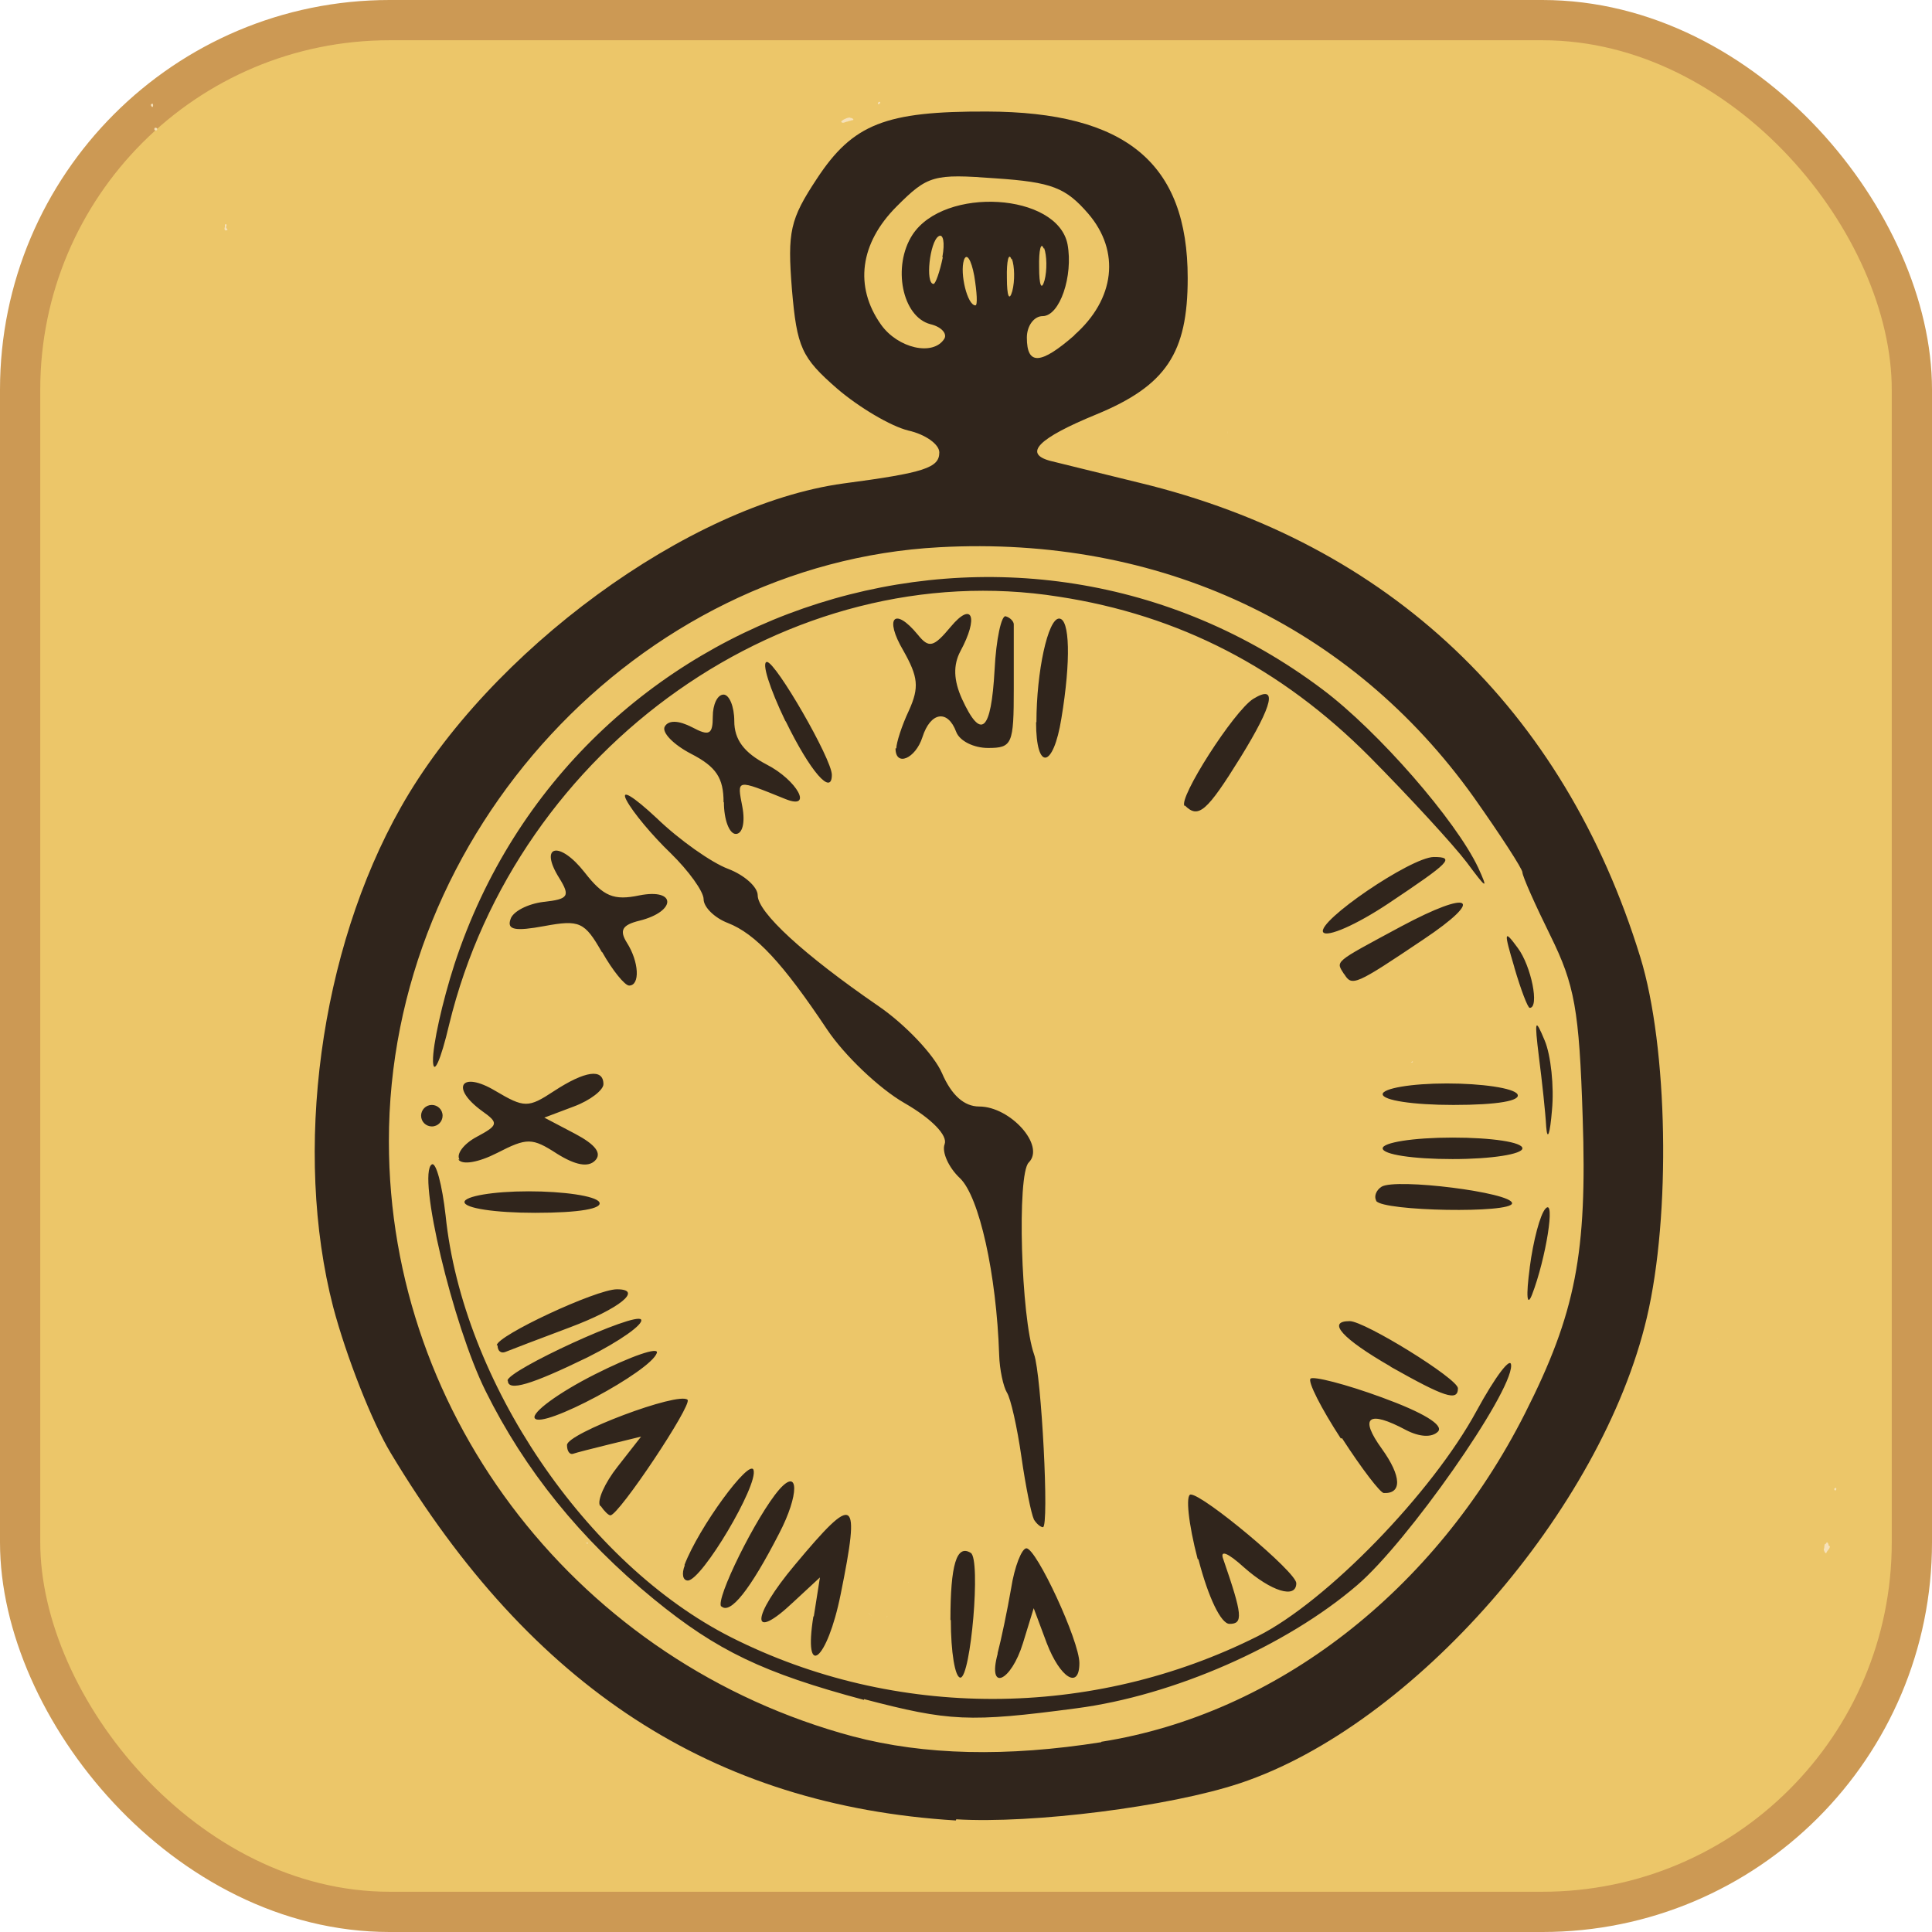 <?xml version="1.0" encoding="UTF-8" standalone="no"?>
<!-- Created with Inkscape (http://www.inkscape.org/) -->

<svg
 xmlns:dc="http://purl.org/dc/elements/1.1/"
 xmlns:cc="http://creativecommons.org/ns#"
 xmlns:rdf="http://www.w3.org/1999/02/22-rdf-syntax-ns#"
 xmlns:svg="http://www.w3.org/2000/svg"
 xmlns="http://www.w3.org/2000/svg"
 version="1.0"
 width="100%"
 height="100%"
 viewBox="0 0 48 48"
 id="ontology">
<defs
 id="defs2385" />
<rect
 width="47"
 height="47"
 ry="9.18"
 x="0.5"
 y="0.5"
 id="r2393"
 style="fill:#ecc669;fill-opacity:1;fill-rule:nonzero;stroke:#cc9954;stroke-width:1;stroke-linecap:butt;stroke-linejoin:round;stroke-miterlimit:4;stroke-opacity:1;stroke-dasharray:none;stroke-dashoffset:0;marker:none;visibility:visible;display:inline;overflow:visible;enable-background:accumulate" />
<path
 d="m 9.71,31.25 c 0.29,1.71 2.14,3.06 4.41,3.06 2.27,0 4.12,-1.35 4.41,-3.06 l -8.82,0 z"
 id="p3173"
 style="fill:#ecc669;fill-opacity:1;fill-rule:evenodd;stroke:none;marker:none;visibility:visible;display:inline;overflow:visible;enable-background:accumulate" />
<path
 d="m 42.68,33.26 c -0.01,0 -0.02,0 -0.02,-0.01 0.01,0.01 0.01,0.01 0.02,0.01 z"
 id="p3531"
 style="fill:#f6e1b9;stroke:none" />
<path
 d="m 21.85,2.53 c -0.02,0 -0.04,0.02 -0.04,0.04 0.01,0.04 0.05,0.01 0.06,-0.02 0,-0.02 -0.01,-0.02 -0.02,-0.02 z"
 id="p3529"
 style="fill:#f6e1b9;stroke:none" />
<path
 d="m 3.79,2.58 c 0,0 0,0 -0.01,0 C 3.74,2.58 3.74,2.62 3.77,2.65 3.8,2.68 3.81,2.62 3.8,2.59 3.81,2.58 3.8,2.58 3.79,2.58 z"
 id="p3527"
 style="fill:#f6e1b9;stroke:none" />
<path
 d="m 21.11,2.92 c -0.05,0 -0.11,0.03 -0.15,0.05 -0.02,0.02 -0.08,0.04 -0.05,0.07 0.05,0.03 0.1,-0.02 0.15,-0.02 0.03,-0.02 0.06,-0.01 0.09,-0.03 0.02,0 0.03,0 0.05,-0.01 0.01,-0.03 -0.04,-0.05 -0.07,-0.05 0,0 -0.01,-0.01 -0.02,-0.01 z"
 id="p3523"
 style="fill:#f6e1b9;stroke:none" />
<path
 d="M 3.86,3.17 C 3.82,3.18 3.83,3.25 3.87,3.24 3.91,3.25 3.92,3.17 3.88,3.18 3.87,3.18 3.87,3.17 3.86,3.17 z"
 id="p3517"
 style="fill:#f6e1b9;stroke:none" />
<path
 d="m 5.6,5.57 c -0.03,0.02 0,0.06 -0.02,0.09 -0.01,0.04 0.01,0.08 0.05,0.06 0.05,0 0,-0.04 -0.01,-0.06 -0.02,-0.03 0.03,-0.06 0,-0.09 -0.01,0 -0.01,0 -0.02,0 z"
 id="p3515"
 style="fill:#f6e1b9;stroke:none" />
<path
 d="m 25.46,6.68 c -0.01,0 -0.02,0.01 -0.02,0.01 0.01,0 0.02,0 0.02,0 0,0 0,-0.01 0,-0.01 z"
 id="p3513"
 style="fill:#f6e1b9;stroke:none" />
<path
 d="m 25.38,6.72 c -0.02,0 -0.04,0.01 -0.04,0.01 0,0 0.01,0 0.01,0 0,0 0.02,-0.01 0.03,-0.01 z"
 id="p3511"
 style="fill:#f6e1b9;stroke:none" />
<path
 d="m 28.79,8.68 c -0.01,0.01 0,0.01 0.01,0.01 0,0 0,0 0.01,0 -0.01,0 -0.02,-0.01 -0.02,-0.01 z"
 id="p3505"
 style="fill:#f6e1b9;stroke:none" />
<path
 d="m 30.5,10.7 c 0,0.03 0,0.05 -0.01,0.07 0,0 0.01,-0.03 0.01,-0.07 l 0,0 z"
 id="p3503"
 style="fill:#f6e1b9;stroke:none" />
<path
 d="m 37.04,14.13 c 0,0 0,0 0,0 0,0 0,0 0,0 0,0 0,0 0,0 z"
 id="p3491"
 style="fill:#f6e1b9;stroke:none" />
<path
 d="m 35.1,26.36 c -0.02,0.02 -0.03,0.03 -0.05,0.04 0.02,0 0.03,0 0.05,-0.01 l 0,-0.03 z"
 id="p3489"
 style="fill:#f6e1b9;stroke:none" />
<path
 d="m 45.6,36.97 c -0.03,0 -0.04,0.03 -0.02,0.05 0.02,0.03 0.05,-0.01 0.04,-0.04 l 0,-0.01 c -0.01,0 -0.02,-0.01 -0.02,0 z"
 id="p3485"
 style="fill:#f6e1b9;stroke:none" />
<path
 d="m 45.39,38.32 c -0.02,0 -0.02,0.05 -0.05,0.04 -0.02,0.03 -0.01,0.07 -0.02,0.11 -0.02,0.02 0,0.06 0.01,0.08 0.01,0.03 0.04,0.06 0.05,0.02 0.02,-0.05 0.07,-0.08 0.08,-0.13 0.02,-0.04 -0.05,-0.03 -0.03,-0.07 -0.01,-0.01 -0.01,-0.03 -0.02,-0.04 -0.01,-0.01 -0.01,-0.01 -0.02,-0.01 z"
 id="p3481"
 style="fill:#f6e1b9;stroke:none" />
<path
 d="m 14.55,38.33 c 0,0 0,0.01 0,0.01 0,0.01 0,0.01 0,0.01 0,0 0,0 0,-0.01 0.02,0.01 0.03,0.01 0.06,0.01 l 0,-0.02 -0.05,0 c 0.01,0 0.01,0.02 -0.01,0.01 0,0 0,-0.01 0,-0.01 l 0,0 z"
 id="p3479"
 style="fill:#f6e1b9;stroke:none" />
<path
 d="m 18.33,39.14 c -0.01,0 -0.01,0 -0.01,0 0,0 0.01,0 0.02,0 0,0 -0.01,0 -0.01,0 z"
 id="p3477"
 style="fill:#f6e1b9;stroke:none" />
<path
 d="m 18.28,39.16 c -0.05,0 -0.1,0.01 -0.12,0.03 -0.06,0.03 -0.08,0.04 -0.09,0.05 l 0.01,0 c 0,0 0,0 0,0 0.02,-0.02 0.11,-0.06 0.2,-0.08 z"
 id="p3475"
 style="fill:#f6e1b9;stroke:none" />
<path
 d="m 22.57,39.31 c 0,0 0,0 0,0.01 l 0.01,0 -0.01,-0.01 z"
 id="p3473"
 style="fill:#f6e1b9;stroke:none" />
<path
 d="m 18.66,39.36 c 0,0 0,0.01 0.01,0.02 0,0 0,0 0,0 0,0 0,-0.01 -0.01,-0.02 z"
 id="p3471"
 style="fill:#f6e1b9;stroke:none" />
<path
 d="m 21.58,40.07 c 0,0.01 0.01,0.02 0.06,0.06 0,0 0.02,0.01 0.02,0.01 -0.04,-0.02 -0.07,-0.05 -0.08,-0.06 0,0 0,0 0,-0.01 z"
 id="p3467"
 style="fill:#f6e1b9;stroke:none" />
<path
 d="m 22.04,40.16 c 0,0 0,0 0,0 l -0.02,0.02 c 0.01,-0.01 0.02,-0.01 0.03,-0.02 l -0.01,0 z"
 id="p3465"
 style="fill:#f6e1b9;stroke:none" />
<path
 d="M 23.747,45.229 C 17.71,44.857 13.209,41.929 9.709,36.102 9.242,35.33 8.603,33.699 8.279,32.478 7.277,28.606 7.945,23.619 9.957,20.061 12.151,16.17 17.119,12.537 20.953,12.012 c 2.022,-0.267 2.384,-0.391 2.384,-0.772 0,-0.2 -0.343,-0.448 -0.772,-0.544 C 22.136,10.591 21.344,10.124 20.8,9.657 19.913,8.884 19.799,8.636 19.675,7.187 19.561,5.756 19.627,5.451 20.295,4.44 21.191,3.076 22.002,2.762 24.52,2.771 c 3.452,0.01 4.988,1.278 4.988,4.139 0,1.86 -0.534,2.67 -2.27,3.386 -1.44,0.591 -1.822,0.973 -1.144,1.154 0.181,0.048 1.173,0.286 2.213,0.544 6.199,1.497 10.548,5.617 12.446,11.787 0.687,2.232 0.763,6.409 0.162,8.955 -1.125,4.778 -5.808,10.138 -10.109,11.568 -1.745,0.582 -5.159,1.011 -7.048,0.896 z m 3.614,-1.955 c 4.349,-0.687 8.297,-3.748 10.529,-8.163 1.259,-2.489 1.545,-3.977 1.431,-7.353 -0.086,-2.68 -0.2,-3.29 -0.801,-4.511 -0.381,-0.772 -0.696,-1.478 -0.696,-1.574 0,-0.086 -0.544,-0.925 -1.211,-1.869 -3.052,-4.272 -7.811,-6.504 -13.275,-6.208 -7.486,0.401 -13.685,7.086 -13.676,14.763 1.135e-4,6.876 4.759,12.97 11.53,14.782 1.774,0.467 3.815,0.515 6.17,0.143 z m -5.894,-1.04 c -2.499,-0.668 -3.653,-1.221 -5.217,-2.499 -1.831,-1.497 -3.214,-3.214 -4.187,-5.178 -0.811,-1.631 -1.707,-5.398 -1.335,-5.627 0.105,-0.067 0.257,0.505 0.343,1.268 0.42,4.12 3.49,8.659 7.095,10.481 4.063,2.05 8.965,2.041 13.084,-0.029 1.707,-0.858 4.33,-3.557 5.436,-5.598 0.467,-0.858 0.858,-1.373 0.858,-1.125 0.009,0.696 -2.575,4.387 -3.824,5.455 -1.764,1.516 -4.568,2.747 -6.981,3.061 -2.661,0.353 -3.157,0.324 -5.274,-0.229 z m 2.146,-1.984 c 0,-1.373 0.153,-1.888 0.505,-1.669 0.257,0.153 0,3.099 -0.257,3.099 -0.134,0 -0.238,-0.639 -0.238,-1.431 z m 1.173,0.82 c 0.086,-0.324 0.238,-1.049 0.334,-1.602 0.086,-0.553 0.267,-1.001 0.381,-1.001 0.248,0 1.316,2.298 1.316,2.852 0,0.668 -0.477,0.372 -0.811,-0.496 l -0.324,-0.868 -0.267,0.868 c -0.296,0.963 -0.887,1.221 -0.629,0.267 z m -4.568,-0.906 0.153,-0.973 -0.658,0.61 c -1.078,1.02 -1.059,0.381 0.038,-0.925 1.497,-1.793 1.631,-1.717 1.135,0.734 -0.334,1.659 -0.935,2.146 -0.677,0.544 z m 9.537,-1.431 c -0.229,-0.877 -0.305,-1.602 -0.172,-1.602 0.315,0 2.623,1.926 2.623,2.203 0,0.401 -0.629,0.2 -1.297,-0.391 -0.41,-0.372 -0.61,-0.448 -0.515,-0.2 0.477,1.383 0.496,1.602 0.153,1.602 -0.21,0 -0.525,-0.649 -0.772,-1.602 z m -11.835,1.183 c -0.162,-0.162 0.877,-2.26 1.44,-2.909 0.496,-0.563 0.496,0.134 3.8e-5,1.087 -0.725,1.411 -1.221,2.031 -1.44,1.812 z m -0.916,-1.03 c 0.353,-0.935 1.621,-2.661 1.717,-2.365 0.124,0.372 -1.278,2.737 -1.631,2.747 -0.124,2.65e-4 -0.162,-0.162 -0.076,-0.381 z m 8.678,-1.154 c -0.057,-0.105 -0.2,-0.801 -0.305,-1.535 -0.105,-0.734 -0.267,-1.459 -0.362,-1.602 -0.086,-0.143 -0.181,-0.563 -0.191,-0.935 -0.067,-2.012 -0.496,-3.929 -0.973,-4.387 -0.286,-0.267 -0.458,-0.658 -0.381,-0.849 0.076,-0.21 -0.305,-0.62 -1.001,-1.02 -0.629,-0.362 -1.488,-1.183 -1.917,-1.822 -1.106,-1.659 -1.783,-2.384 -2.47,-2.651 -0.324,-0.124 -0.601,-0.391 -0.601,-0.591 0,-0.191 -0.372,-0.706 -0.82,-1.144 -0.448,-0.429 -0.944,-1.02 -1.097,-1.316 -0.153,-0.296 0.172,-0.095 0.753,0.448 0.563,0.544 1.364,1.106 1.774,1.259 0.401,0.153 0.734,0.448 0.734,0.658 0,0.42 1.135,1.469 2.995,2.747 0.668,0.458 1.383,1.211 1.583,1.669 0.238,0.553 0.553,0.83 0.925,0.83 0.772,0 1.65,0.973 1.23,1.392 -0.296,0.296 -0.191,3.862 0.134,4.768 0.181,0.496 0.381,4.292 0.219,4.292 -0.057,0 -0.162,-0.086 -0.229,-0.2 z M 14.907,37.409 c -0.076,-0.124 0.114,-0.563 0.439,-0.973 l 0.582,-0.744 -0.782,0.191 c -0.429,0.105 -0.839,0.21 -0.916,0.238 -0.076,0.019 -0.143,-0.067 -0.143,-0.219 -0.009,-0.286 2.775,-1.335 2.995,-1.125 0.124,0.124 -1.707,2.871 -1.917,2.871 -0.048,0 -0.153,-0.105 -0.238,-0.229 z m 18.406,-1.669 c -0.486,-0.744 -0.83,-1.421 -0.753,-1.488 0.067,-0.067 0.868,0.134 1.774,0.467 1.02,0.372 1.545,0.687 1.392,0.849 -0.153,0.153 -0.458,0.134 -0.792,-0.038 -0.944,-0.505 -1.173,-0.324 -0.601,0.467 0.486,0.677 0.505,1.116 0.048,1.097 -0.086,0 -0.553,-0.61 -1.04,-1.364 z m -20.027,-0.505 c -0.086,-0.134 0.582,-0.629 1.488,-1.087 0.906,-0.458 1.602,-0.696 1.545,-0.534 -0.153,0.458 -2.861,1.907 -3.033,1.621 z m 21.258,-1.287 c -1.192,-0.687 -1.593,-1.125 -1.011,-1.125 0.372,0 2.689,1.431 2.689,1.669 0,0.334 -0.334,0.219 -1.669,-0.534 z m -21.935,0.353 c 0,-0.257 3.195,-1.726 3.319,-1.516 0.067,0.114 -0.525,0.534 -1.326,0.935 -1.411,0.687 -1.984,0.858 -1.984,0.582 z m -0.267,-0.877 c 0,-0.238 2.47,-1.392 2.985,-1.392 0.668,0 0.057,0.486 -1.163,0.944 -0.763,0.286 -1.488,0.563 -1.602,0.61 -0.114,0.048 -0.2,-0.019 -0.2,-0.162 z m 25.664,-1.936 c 0.086,-0.658 0.257,-1.316 0.391,-1.459 0.257,-0.286 0.009,1.249 -0.334,2.136 -0.124,0.315 -0.153,0.048 -0.057,-0.668 z M 11.54,29.865 c 0,-0.143 0.706,-0.267 1.593,-0.267 0.868,0 1.659,0.114 1.755,0.267 0.095,0.162 -0.486,0.267 -1.593,0.267 -0.992,0 -1.755,-0.114 -1.755,-0.267 z m 22.65,-0.038 c -0.057,-0.105 0,-0.257 0.134,-0.343 0.353,-0.219 3.243,0.143 3.243,0.41 0,0.257 -3.204,0.2 -3.376,-0.057 z M 11.416,28.807 c -0.086,-0.134 0.105,-0.391 0.429,-0.563 0.534,-0.286 0.553,-0.343 0.134,-0.639 -0.801,-0.582 -0.525,-1.011 0.324,-0.505 0.725,0.429 0.82,0.429 1.459,0.009 0.772,-0.505 1.23,-0.572 1.23,-0.172 0,0.143 -0.324,0.401 -0.734,0.553 l -0.734,0.277 0.763,0.401 c 0.505,0.267 0.677,0.486 0.496,0.668 -0.172,0.172 -0.486,0.114 -0.944,-0.172 -0.62,-0.401 -0.744,-0.401 -1.488,-0.019 -0.467,0.238 -0.868,0.305 -0.963,0.162 z m 22.936,-0.277 c 0,-0.143 0.753,-0.267 1.736,-0.267 0.982,0 1.736,0.114 1.736,0.267 0,0.143 -0.753,0.267 -1.736,0.267 -0.982,0 -1.736,-0.114 -1.736,-0.267 z m 4.063,-0.534 c -0.019,-0.362 -0.105,-1.144 -0.181,-1.736 -0.114,-0.935 -0.095,-0.982 0.143,-0.41 0.153,0.362 0.238,1.144 0.181,1.736 -0.048,0.591 -0.114,0.772 -0.143,0.41 z M 10.462,27.719 c 0,-0.143 0.114,-0.267 0.267,-0.267 0.143,0 0.267,0.114 0.267,0.267 0,0.143 -0.114,0.267 -0.267,0.267 -0.143,0 -0.267,-0.114 -0.267,-0.267 z m 23.89,-0.534 c 0,-0.143 0.706,-0.267 1.593,-0.267 0.868,0 1.659,0.114 1.755,0.267 0.095,0.162 -0.486,0.267 -1.593,0.267 -0.992,0 -1.755,-0.114 -1.755,-0.267 z m -23.594,-0.83 c -0.009,-0.381 0.229,-1.459 0.534,-2.403 2.975,-9.079 13.962,-12.55 21.572,-6.819 1.383,1.04 3.309,3.252 3.862,4.425 0.257,0.563 0.21,0.534 -0.286,-0.134 -0.334,-0.439 -1.421,-1.621 -2.413,-2.623 -2.193,-2.203 -4.73,-3.519 -7.725,-3.977 -6.695,-1.059 -13.466,3.719 -15.144,10.634 -0.21,0.896 -0.391,1.287 -0.401,0.896 z M 37.623,24.029 c -0.267,-0.896 -0.257,-0.944 0.086,-0.477 0.334,0.448 0.544,1.488 0.296,1.488 -0.048,0 -0.219,-0.448 -0.381,-1.001 z M 14.954,23.657 c -0.429,-0.753 -0.553,-0.811 -1.431,-0.649 -0.725,0.134 -0.935,0.095 -0.839,-0.172 0.057,-0.191 0.429,-0.381 0.82,-0.429 0.62,-0.067 0.668,-0.143 0.391,-0.591 -0.515,-0.82 0,-0.944 0.629,-0.143 0.467,0.601 0.725,0.706 1.364,0.572 0.925,-0.181 0.916,0.401 0,0.629 -0.429,0.105 -0.505,0.238 -0.315,0.544 0.305,0.477 0.334,1.068 0.057,1.068 -0.105,0 -0.41,-0.372 -0.668,-0.83 z m 18.444,0.553 c -0.21,-0.343 -0.305,-0.267 1.411,-1.192 1.745,-0.935 2.108,-0.715 0.553,0.324 -1.688,1.135 -1.774,1.173 -1.965,0.858 z m -0.525,-1.049 c -0.162,-0.267 2.174,-1.86 2.747,-1.869 0.544,0 0.401,0.134 -1.125,1.154 -0.801,0.534 -1.526,0.849 -1.621,0.715 z M 17.977,19.937 c 0,-0.61 -0.181,-0.887 -0.811,-1.211 -0.439,-0.229 -0.734,-0.534 -0.649,-0.677 0.095,-0.162 0.343,-0.153 0.677,0.019 0.429,0.229 0.515,0.181 0.515,-0.267 0,-0.296 0.114,-0.544 0.267,-0.544 0.143,0 0.267,0.296 0.267,0.658 0,0.458 0.238,0.782 0.801,1.078 0.763,0.391 1.173,1.144 0.467,0.858 -1.23,-0.496 -1.202,-0.505 -1.068,0.191 0.076,0.401 0,0.677 -0.162,0.677 -0.162,0 -0.296,-0.353 -0.296,-0.792 z m 11.454,0.086 c -0.172,-0.172 1.221,-2.356 1.707,-2.661 0.61,-0.372 0.496,0.134 -0.315,1.45 -0.839,1.354 -1.049,1.535 -1.383,1.202 z m -9.918,-2.108 c -0.391,-0.811 -0.601,-1.469 -0.458,-1.469 0.219,0 1.612,2.413 1.612,2.804 0,0.534 -0.534,-0.076 -1.144,-1.326 z m 2.756,0.677 c 0,-0.134 0.134,-0.563 0.315,-0.944 0.257,-0.572 0.229,-0.83 -0.143,-1.488 -0.477,-0.811 -0.219,-1.097 0.362,-0.391 0.277,0.343 0.391,0.315 0.82,-0.2 0.534,-0.639 0.696,-0.238 0.238,0.61 -0.181,0.343 -0.172,0.715 0.038,1.183 0.477,1.04 0.725,0.82 0.811,-0.715 0.038,-0.772 0.172,-1.373 0.277,-1.335 0.105,0.029 0.2,0.124 0.2,0.2 v 1.602 c 0,1.373 -0.038,1.469 -0.639,1.469 -0.353,0 -0.706,-0.172 -0.792,-0.401 -0.21,-0.563 -0.639,-0.496 -0.839,0.134 -0.172,0.534 -0.668,0.744 -0.668,0.277 z m 3.481,-0.649 c 0,-1.259 0.286,-2.575 0.563,-2.575 0.267,0 0.296,1.04 0.057,2.48 -0.2,1.249 -0.629,1.316 -0.629,0.095 z M 26.685,8.331 C 27.705,7.435 27.839,6.243 27.037,5.308 26.475,4.659 26.131,4.526 24.739,4.431 23.194,4.316 23.051,4.354 22.279,5.127 21.363,6.042 21.22,7.12 21.888,8.064 22.307,8.655 23.185,8.856 23.461,8.417 23.537,8.293 23.394,8.121 23.118,8.055 22.412,7.873 22.164,6.615 22.67,5.833 c 0.792,-1.211 3.605,-1.04 3.853,0.238 0.143,0.782 -0.191,1.783 -0.62,1.783 -0.21,0 -0.391,0.238 -0.391,0.534 0,0.696 0.343,0.677 1.192,-0.067 z M 24.205,6.853 C 24.129,6.443 24.014,6.271 23.948,6.462 c -0.105,0.334 0.086,1.125 0.286,1.125 0.057,0 0.038,-0.324 -0.029,-0.734 z m 0.925,-0.41 c -0.067,-0.181 -0.124,0.029 -0.114,0.467 0,0.439 0.057,0.591 0.134,0.324 0.067,-0.257 0.057,-0.62 -0.009,-0.801 z M 25.931,6.176 c -0.067,-0.181 -0.124,0.029 -0.114,0.467 0,0.439 0.057,0.591 0.134,0.324 0.067,-0.257 0.057,-0.62 -0.009,-0.801 z M 23.413,6.386 C 23.48,6.023 23.433,5.794 23.318,5.871 c -0.219,0.134 -0.334,1.183 -0.124,1.183 0.048,0 0.153,-0.296 0.229,-0.658 z"
 id="path4941"
 style="fill:#30251c;fill-opacity:1" />
</svg>
